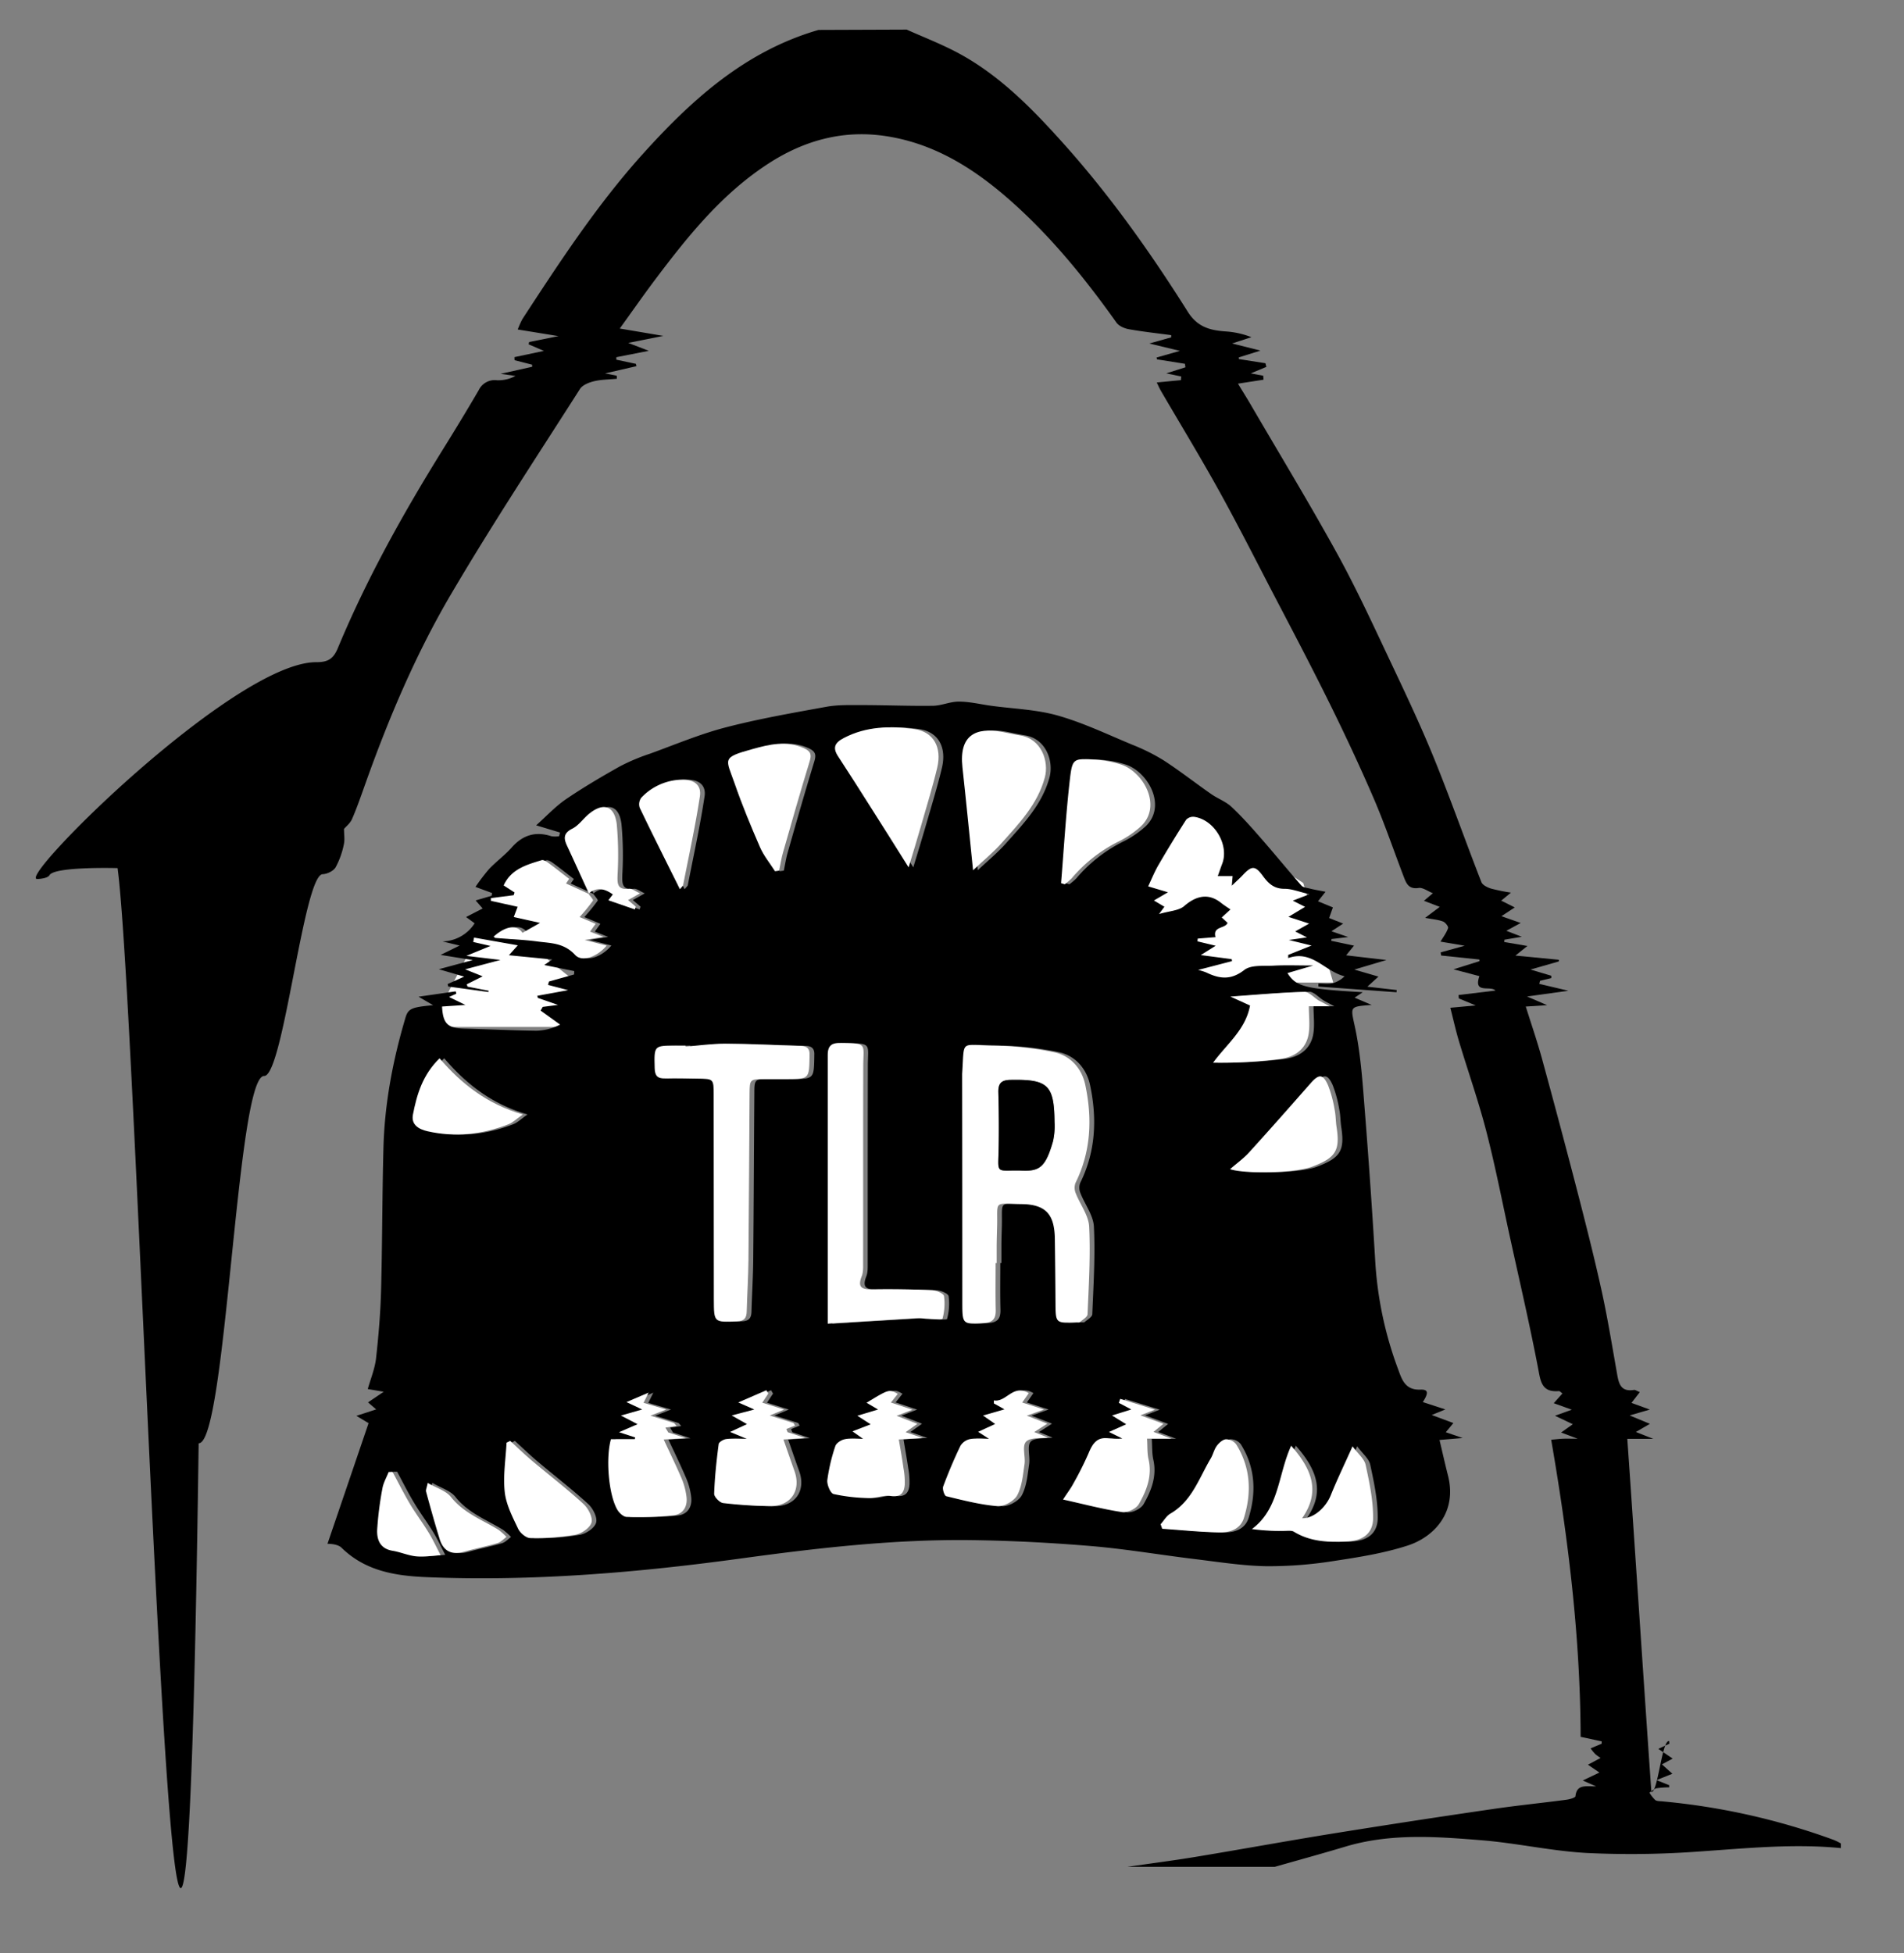 <svg xmlns="http://www.w3.org/2000/svg" viewBox="0 0 814 835"><rect x="0" y="0" width="814" height="835" fill="#808080" stroke="none"/><defs><style>.cls-1{fill:#fff;}</style></defs><title>Shark</title><g id="Layer_2" data-name="Layer 2"><polyline class="cls-1" points="184 439 199 410 202 398 216 398 234 410 244 418 241 439"/><polygon class="cls-1" points="507.77 345 557.16 377.46 570 420 530.49 420 492.95 420 489 375.22 497.89 351.72 507.77 345"/></g><g id="Layer_1" data-name="Layer 1"><path d="M157.57,608.36l-5.2-3.14,8.46-2.76c-.86-.72-2.06-1.74-3.49-3l6.71-4.53-6.82-1.16c1.27-4.5,3-8.66,3.52-13,1.09-9.72,1.91-19.51,2.17-29.29.53-20.15.47-40.31,1-60.47.46-19.08,4-37.7,9.43-56,1.16-3.87,2.6-4.49,11.82-5.32l-6.22-3.63,15.87-2.29.26,1-3.1,1.41,7,3.4-10,.67c.4,7.36,2.41,9.26,9.34,9.45,10.31.27,20.61.78,30.92.9a23.24,23.24,0,0,0,10.22-2.62l-8.34-6,.92-1.58,6.54-.83-8.63-3-.25-.9,13.21-2.41L234.26,421l.45-1.44,10.72-3,.07-1.45-12.82-2.6,3.41-2.36-18.51-1.82,3.79-4.24-18.7-3.3-.35,1.88,7.39,1.69-10.35,4.24,14.6,1.75-15.09,4,7.49,3-6.83,3.41.36,1,9,1.75-.08.54-17.17-2.34-.27-1.06,7.08-3.18-10.84-3.16,14.5-3.91-13.73-2.21,8.13-4-7.35-1.77a16.75,16.75,0,0,0,13.76-7.74L199.26,392l7.09-3.66-3-3.43,6.83-2,.19-1.17-7.1-2.62a87,87,0,0,1,5.83-7.66c3.07-3.22,6.75-5.88,9.68-9.2,4.75-5.37,10.24-7,17-4.79a11,11,0,0,0,3.24,0l.42-1.59-10.22-3.08c4.41-3.93,8.15-8,12.62-11.08,7.51-5.11,15.37-9.74,23.3-14.19a86.29,86.29,0,0,1,12.8-5.37c10.73-3.9,21.32-8.37,32.33-11.23,14.13-3.67,28.57-6.18,43-8.8,4.84-.88,9.9-.73,14.87-.73,10.24,0,20.49.44,30.74.3,3.7-.06,7.39-1.82,11.08-1.78,4.59,0,9.17,1.14,13.76,1.77,9.54,1.31,19.37,1.58,28.53,4.19,10.95,3.11,21.37,8.12,31.94,12.51A84,84,0,0,1,497.44,325c6.95,4.5,13.48,9.63,20.28,14.37,2.84,2,6.3,3.22,8.78,5.54,4.57,4.28,8.73,9,12.87,13.75,5.75,6.57,11.26,13.35,17,19.88.8.91,2.57,1,3.93,1.37,1.82.45,3.69.75,6.39,1.29l-3.21,4.06,6.36,2.63c-.47,1.31-.94,2.65-1.61,4.53l6,2.39-5,3.27,7.17,2.47-7.16.86-.12.75,9.75,2.06-3.36,4.15,17.22,2L579,414.46l10.32,3-4.74,4.31,12.54,1.44-.08.94-33.39-2.43c0-.44,0-.87,0-1.31,2,0,4.08.31,6-.09a11.66,11.66,0,0,0,5.18-3c-8.42-2-13.82-11.4-24.1-7.78,0-.45,0-.9,0-1.35l10-4L551,401.81l7.74-1.11-5-2.55,5.94-3.34-8.83-2.88,7.1-4.28L552.71,385l7.1-2.76c-4.42-1-7.57-2.34-10.7-2.31-4.48,0-6.85-2.28-9.21-5.51-3.31-4.5-4.77-4.41-8.55-.39-1.34,1.42-2.81,2.73-4.72,4.57.14-1.71.23-2.77.34-4.1h-6.34c.71-2,1.27-3.65,1.89-5.28,3.06-8-3.34-18.87-12-20.05a4.14,4.14,0,0,0-3.41,1.23q-6.13,9.54-11.85,19.37c-1.64,2.81-2.85,5.86-4.4,9.12l8.46,2.53-6,3.51,4.49,2.67-2.31,3.13c4.49-1.34,8.48-1.43,10.79-3.44,5.28-4.59,10.56-5.5,15.76-1.33,1.25,1,2.62,1.85,4,2.8l-3.73,3.42,2.49,2.32c-1.06,2.61-6.44,1.29-5.16,6.1l-7.61.62-.09,1.18,7.78,1.87-6.37,4L526.58,410l.12.85-14.47,3.77a21.76,21.76,0,0,1,3.56,1.12c5.6,2.69,10.46,3.32,16.14-1.09,2.93-2.29,8.32-1.64,12.62-1.87,5.08-.27,10.18-.06,16.88-.06l-11,3.23c3.61,5.78,7.42,6.77,32.18,8.19l-3.48,2.32,7.27,3.11c-9.85.75-9,.57-7,10.08,2.26,10.86,3.06,22.06,3.93,33.16Q586,506.41,588,540.05a158.28,158.28,0,0,0,9.71,45.21c1.67,4.6,3.06,9,9.57,8.76,3.34-.13,3.56,1.37,1,5.32l9.65,3.14-5.84,2.38,9.26,3.45-3.24,3.92,7.21,2.47-9.9.83c1.21,5.09,2.3,10,3.57,15,4.18,16.08-6.06,26.54-17.19,30.14-10.19,3.3-21,5-31.63,6.61a177.4,177.4,0,0,1-28.81,2.22c-10.26-.19-20.5-1.83-30.73-3.07-14.69-1.78-29.31-4.29-44-5.53-17.07-1.43-34.21-2.33-51.33-2.55-33-.42-65.76,3.36-98.43,7.83-44.6,6.1-89.36,9.86-134.43,8-13.33-.55-26.23-2.56-36.43-12.59-1.3-1.28-4-1.67-6-1.67m113.9-277.7L244,377.67l1.34-1.92c-3.17-2.44-5.91-4.64-8.75-6.71-.87-.63-2.17-1.52-3-1.28-6.45,2-13.1,3.77-16.25,10.81l4.65,3-.37,1.16L211.89,384l0,1.16,11.44,2.54L221.64,392l11.26,2.46-7.51,4.24c-2.39-3.67-7.07-3-12.3,1.59.23.2.45.57.69.59,6,.51,12.09.73,18.07,1.53,5.65.76,11.24.53,16.06,5.75,3.11,3.37,9.86.47,13.47-4L252,401.8l8-1.31-5.71-2.26,2.39-3.33-6.86-2.9a79.66,79.66,0,0,0,5.71-7c.25-.39-1.25-1.94-1.94-3,3.55-3,7-2.15,10.43.33l-1.91,2.51,11.34,3.91c.12-.4.25-.8.37-1.2l-3.27-2.8c1.68-.94,3-1.69,5.09-2.88-2.07-.91-3.44-2.09-4.67-1.95-5.11.57-5-2.22-4.91-6.06a146.74,146.74,0,0,0-.34-21.39c-.92-8.1-5.74-9.67-12-4.48-2.41,2-4.32,4.86-7,6.22-3.69,1.85-3.82,4-2.33,7.18C247.57,368.32,250.7,375.26,253.87,382.18ZM427.65,539.92h.47c0-2.5,0-5,0-7.49,0-2.67.11-5.33.18-8,.3-11.47-1.82-9.91,10.2-9.76,10.49.13,14.31,4.18,14.49,14.76q.21,13.74.28,27.48c.06,8.72,0,8.72,8.94,8.33.5,0,1.17.15,1.46-.1,1.21-1,3.26-2.2,3.3-3.38.52-12.46,1.3-25,.69-37.4-.24-4.88-3.91-9.55-5.78-14.41a6,6,0,0,1-.06-4.33c6.66-13.43,7.22-27.55,4.2-41.81-1.49-7-6.33-12.6-13.46-14.07a136.49,136.49,0,0,0-26.2-2.8c-14-.13-12.05-3-13,12.07,0,.67,0,1.34,0,2q0,48,.07,95.91c0,9.16.15,9.19,9.21,8.63,3.9-.25,5.17-2,5.08-5.65C427.54,553.23,427.65,546.57,427.65,539.92ZM295.13,447.38l0-.42c-1.33,0-2.66,0-4,0-9.57-.06-9.45-.06-9.2,9.65.08,3.23,1.22,4.46,4.42,4.37,4.66-.13,9.33,0,14,.08,6.75.1,6.79.12,6.8,7q.08,43.69.07,87.39c0,9.92,0,9.79,10,9.36,3.16-.13,4-1.55,4.06-4.29.2-7.31.67-14.62.74-21.93.23-23.64.31-47.29.48-70.93,0-6.44.09-6.43,6.73-6.39,3,0,6,0,9,0,9.75-.05,9.75-.05,9.91-9.71,0-.16,0-.33,0-.49.18-2.68-.94-3.94-3.75-4-10.79-.27-21.58-.87-32.36-.93C306.37,446.12,300.75,446.94,295.13,447.38Zm60.74,118.44c13.09-.8,25.75-1.59,38.42-2.32,1.44-.08,2.9.27,4.35.31,2.18.07,6.12.47,6.24,0a24.48,24.48,0,0,0,.67-9.73c-.19-1.14-3.3-2.46-5.13-2.53q-13-.54-25.95-.35c-4.48.07-5.82-1.24-4.1-5.6.7-1.77.59-3.91.59-5.89,0-27.94,0-55.89.06-83.83,0-9.89,2-9.83-9.87-10-3.89-.06-5.33,1.38-5.32,5.23C355.89,488.77,355.87,526.48,355.87,565.82Zm34.58-195.05c1.91-6.33,3.66-12,5.29-17.62,2.39-8.3,4.95-16.55,6.95-24.94,2.1-8.79-1.56-15.42-9.79-16.55-10.24-1.39-20.52-1.23-30.15,3.82-3.83,2-4.87,4.1-2.44,7.82,4.79,7.33,9.48,14.71,14.16,22.1C379.6,353.48,384.68,361.59,390.45,370.77ZM418,372c4.07-3.83,8.32-7.31,11.94-11.36,7.62-8.53,15.69-16.86,18.76-28.4,1.8-6.77-1.39-16.42-10.5-17.9-2.63-.43-5.22-1-7.84-1.52-11.12-2.05-18.41,1.25-16.89,15.14C415.06,342.42,416.47,356.92,418,372Zm37.62,5.53,1.56.48a25.6,25.6,0,0,0,2.95-2.52,63,63,0,0,1,19.7-15.57,42.06,42.06,0,0,0,9.86-6.62c9.25-8.64,1.29-23.07-8.2-26.41a45.51,45.51,0,0,0-12.17-2.19c-8.27-.48-8.91-.36-9.89,8.07C457.72,347.63,456.85,362.59,455.63,377.52ZM341.85,609.39l-.59-1.09-10.14-3.22,6.11-2.55-9.32-2.93,2.58-3.89-.84-1.43-12,5.22,6.86,3-9.66,2.57,6.54,3.69-7.25,3.35,7.15,2.94c-3.84,0-6.36-.23-8.8.1-1.19.17-3.1,1.28-3.21,2.16-.91,7-1.69,14.11-1.93,21.2-.05,1.35,2.35,3.83,3.84,4A190.41,190.41,0,0,0,331,643.84c9,.17,13.69-6.63,10.66-15-1.59-4.42-3.1-8.86-4.71-13.47l9.3-.62-7.52-2.51-.54-1.34Zm-55-6.87-9.7-2.83c.61-1.23,1.11-2.23,2.16-4.37l-9.47,4.06,6.72,3.15-9.09,2.6,7.12,3.69-7.93,3.43,6.92,2.24-.17.74H263.2c-2.3,8.16-1,23.7,2.69,30.09.81,1.42,2.67,3.13,4.08,3.15a152.68,152.68,0,0,0,19.84-.65c4.17-.47,6.24-3.77,5.68-8a29.13,29.13,0,0,0-2-7.63c-2.37-5.57-5-11-7.74-16.83l9.47-.56-7.5-2.44-1.24-2.08,4.75-.71-1.06-1.24-10.07-3.16ZM441,605.14l7.3-2.63-9.3-3,2.8-4c-6.78-4.08-9.59,4-14.92,3.09l0,1.29,4.53,2.53-9.17,2.65,5.19,3.61-7.28,3.36,4.66,3c-3.29,0-5.85-.35-8.25.13a6.31,6.31,0,0,0-4,2.9c-2.71,5.65-5.17,11.45-7.35,17.33-.42,1.13.54,4,1.31,4.16,7.24,1.75,14.54,3.65,21.92,4.25,2.77.22,7.1-2.19,8.41-4.63,2.09-3.9,2.47-8.79,3.14-13.33.47-3.25-1-7.78.65-9.59S447,615,450,614.51l-5.83-2.35,5.6-3.59ZM554,618c-5.7,12.48-5,26.84-16.8,35.61a85.22,85.22,0,0,0,13.11.77c1.64,0,3.62-.37,4.87.39,7.19,4.37,15.08,4.57,23,4.13,6.54-.36,10.78-3.52,10.83-10,.05-7.6-1.59-15.28-3.2-22.77-.54-2.56-3.21-4.66-5.59-7.89-3.45,7.71-6.61,14.22-9.31,20.92-2,5.09-7.19,9.94-12.26,9.83C566.63,637.65,562.9,628.07,554,618ZM333.34,372.43l1.76-.26c.55-2.64.95-5.33,1.7-7.92,3.69-12.93,7.38-25.86,11.32-38.71.92-3,.49-4.38-2.47-5.73-7.46-3.38-14.75-1.62-21.94.39-13.46,3.76-11.34,4.05-7.64,14.71,3.2,9.23,6.94,18.29,10.85,27.25C328.52,365.82,331.17,369,333.34,372.43ZM371,615.07c-3.38,0-5.78-.36-8,.13-1.47.33-3.45,1.62-3.86,2.9a77.45,77.45,0,0,0-3.42,14.49c-.23,2,1.3,5.68,2.67,6a74.88,74.88,0,0,0,15.13,1.72c3,.11,6.21-1.37,9.14-.91,4.39.69,5.92-1.28,6.17-4.93a32.93,32.93,0,0,0-.55-6.91c-.58-4-1.31-8-2-12.3l10.2-.6-7.29-2.51,5-3.56-8.84-3.44,6.74-2.6-9.19-3.07,2.94-3.7c-3.71-2.07-3.71-2.07-13.36,3.79l4.93,2.88-8.85,2.67,5.69,3.67-7.79,3Zm124.81-12.49L480.93,598l-.59,1.72,5.33,2.81-8.24,2.58,6.06,3.75-7.37,3.3,5.72,2.8a35,35,0,0,1-5.49,0c-5.31-1-7.28,2.16-9,6.41a142.36,142.36,0,0,1-6.64,13.17c-1,1.86-2.29,3.55-4.22,6.5,9,2,17.13,4.16,25.35,5.39,2.2.33,5.93-1.48,7.05-3.42,3.31-5.74,5.76-12,4.19-19-.63-2.8-.46-5.77-.67-9h10.43l-7.69-2.87,4.25-3.47L489.54,605Zm32.12-102.8c6.23,2.09,27.67,1.76,35.16-1.08C572.86,495,575,492,573.42,481.84c-.38-2.46-.32-5-.82-7.42A52.6,52.6,0,0,0,569.81,464c-2.18-5-3.94-5-7.46-1-8.72,9.91-17.44,19.82-26.32,29.58C533.65,495.21,530.71,497.31,527.88,499.78ZM220.11,615.93l-1.52.79c-.35,7-1.54,14.18-.77,21.11.59,5.39,3.34,10.65,5.72,15.68.86,1.82,3.43,4,5.24,4A103.35,103.35,0,0,0,248,656.05c2.64-.47,6.26-2.94,6.86-5.19s-1.36-6.07-3.37-7.92c-7.08-6.46-14.7-12.31-22-18.49C226.27,621.73,223.23,618.77,220.11,615.93ZM570.46,430.14c-2.37-1.28-3.51-1.83-4.59-2.49-2.09-1.27-4.18-3.77-6.21-3.71-10.2.29-20.39,1.25-31.63,2l8.39,3.84c-1.95,10.4-9.9,16.37-15.8,24.45a204.67,204.67,0,0,0,28.6-1.57c6-.78,11.07-4,12.22-10.56.66-3.77.12-7.75.12-12ZM498.19,651.57l.67,1.93c8.21.56,16.41,1.43,24.62,1.55,4.34.06,8.84-1.37,10.34-6.23,3.36-10.9,2.84-21.57-3.35-31.46a5.59,5.59,0,0,0-4.36-2.12c-1.39.1-3,1.54-3.9,2.8-1.16,1.57-1.56,3.67-2.58,5.37-5,8.41-8,18.27-17.3,23.63C500.65,648,499.56,650,498.19,651.57ZM189.92,452.39c-7.26,7.08-9.73,15.49-11.39,24.11-.83,4.32,2.55,6.23,6.19,7.06,11.87,2.7,23.47,1.36,34.73-3,1.81-.7,3.31-2.24,6.07-4.17C210.31,472,199.35,463.43,189.92,452.39Zm102.75-72.28c1-1.17,1.32-1.4,1.37-1.68,2.47-12.66,5.24-25.28,7.18-38,.76-5-2.71-7.32-7.93-7.13A24.5,24.5,0,0,0,276.14,341a4.74,4.74,0,0,0-.63,4.31C281,356.78,286.72,368.12,292.67,380.11Zm-122.87,249-1.66,0c-.91,2.33-2.24,4.6-2.66,7a142.56,142.56,0,0,0-2.24,17.66c-.19,4.31,1.24,8.16,6.57,9,3.42.56,6.72,2.06,10.15,2.39s6.93-.3,10.4-.51c-1.69-3.22-3.22-6.54-5.11-9.64-2.53-4.17-5.49-8.08-8-12.27C174.6,638.4,172.28,633.73,169.8,629.15Zm15,4.74c-.39,2-.91,3-.69,3.81,1.84,6.77,3.72,13.52,5.78,20.21,1.58,5.15,5.05,7,10.35,5.48,4.77-1.35,9.66-2.3,14.41-3.69,1.41-.42,2.56-1.74,3.83-2.65a25.93,25.93,0,0,0-3.47-3.1c-7-4.28-14.86-7.15-20.28-14C192.65,637.23,188.58,636.07,184.85,633.89Z"/><path d="M387.64,12.66c6.5,2.94,14.49,6,22,10,17.72,9.53,31.57,23.72,44.84,38.5,20.06,22.36,37.39,46.78,53.35,72.14,4.1,6.51,9.46,7.89,16.06,8.37A36.47,36.47,0,0,1,535,144.13l-8.24,2.69,12.1,3.05-9.27,2.91.06.71L541,155.27c.13.52.26,1,.4,1.56l-6.68,2.78,5.34,1,.11,1.7L529.26,164c2,3.32,4,6.44,5.82,9.62,12.32,21.09,25,42,36.77,63.37,8.55,15.58,15.95,31.8,23.56,47.87,6.24,13.18,12.45,26.4,17.92,39.91,7,17.29,13.21,34.91,20,52.31.49,1.26,2.51,2.23,4,2.73a81.47,81.47,0,0,0,8.63,1.76L641.8,385l5.79,2.89-5.69,3.75,8.23,2.9L644,397.88l6.61,2.56-7.42,1.24-.09,1,9.9,1.69-5.14,4.11,18.57,1.79c0,.24,0,.47,0,.71l-12.12,3.47,8.91,2.65c0,.33,0,.66,0,1l-4.81,1.16-.33,1.31,12.42,2.94-17.65,2.46,8.58,3.7-9.13.59c2.32,7.43,4.83,14.68,6.85,22q7.69,28.07,15,56.24c3.69,14.28,7.34,28.59,10.52,43,2.57,11.67,4.49,23.48,6.57,35.26.75,4.27,1.36,8.35,7.32,7.39.56-.09,1.21.43,2.49.93l-3.56,4.61,7.84,2.86-8.62,2.5,8.66,3.59-6,3.48,7.46,2.94H695.71c3,42.7,7.31,108.57,10.29,150.94,2.75.6,4.5-22.43,7.6-21.75l.08,1.13-4.7,2.2,6.12,4.16-4.59,2.47,4.46,4-6.75,2.73,5.38,2.17,0,.92a34.76,34.76,0,0,0-5.42.4c-1.07.23-2,1.22-3,1.88a15.61,15.61,0,0,0,2.46,3.13c.69.54,1.9.48,2.89.57a290.48,290.48,0,0,1,73.28,16.43A25.87,25.87,0,0,1,787,788v2c-20.32-2-40.5.1-60.75,1.47a396.33,396.33,0,0,1-47.75.62c-15.06-.81-30-4.22-45-5.44-19.53-1.58-39.17-3.06-58.43,2.75-10,3-20,5.74-30.06,8.6H482c9.85-1.43,19.73-2.69,29.55-4.32,19.48-3.22,38.89-6.78,58.37-9.92q34-5.47,68.07-10.43c10.52-1.55,21.11-2.6,31.66-4,1.39-.18,3.82-.86,3.89-1.51.54-5.08,4.19-4.23,8.86-4.2l-5.73-2.52,7.12-3.4-4.91-3.35,5.42-2.88a18.76,18.76,0,0,1-2.28-1.66,21.81,21.81,0,0,1-2-2.44l4.73-2,0-1-9-1.94c-.12-42.26-5.23-84.42-12.59-127,2-.17,3.58-.37,5.15-.43s3.29,0,6.2,0l-7.1-2.65,5-3.55-7.61-3.62,7.19-2.58-7.73-2.78,3.72-4.18c-.74-.51-1.17-1.05-1.55-1-7.55.66-7.82-4.46-8.91-10C654,566.3,649.78,548.17,645.79,530c-3.39-15.42-6.38-30.93-10.31-46.21-3.35-13-7.85-25.74-11.72-38.63-1.37-4.57-2.4-9.24-3.71-14.38l10.84-1-7.23-3c0-.48-.07-1-.11-1.44l15.78-1.91c-2.05-2.31-9.57,1.62-6.85-6.17l-11.08-2.91,11.09-3.48,0-.71-16.37-1.71-.21-1.34,10.3-2.85-10.36-1.75c1.2-2,2.57-3.79,3.23-5.78.23-.67-1.17-2.45-2.16-2.82-2-.77-4.29-.93-7.64-1.57l6.26-4.69-6.78-2.59,3.83-3.25c-2.32-.92-4.35-2.51-6.08-2.24-4.5.7-5.41-2.26-6.55-5.24-4.2-11-8-22.2-12.65-33-5.89-13.68-12.23-27.19-18.82-40.55-7.8-15.8-16-31.4-24.16-47-7.66-14.74-15.17-29.57-23.22-44.1s-16.56-28.49-24.86-42.72c-.57-1-1-2-1.71-3.47l10.35-1c0-.52.07-1,.11-1.56l-6.4-1.34,8.21-2.59c-.08-.5-.15-1-.23-1.5l-11.93-1.9-.21-.77,10-2.85-13.07-3.15,9.35-2.63v-.94c-6.06-.82-12.15-1.47-18.16-2.55-1.88-.34-4.2-1.34-5.24-2.81-12.77-17.94-26.5-35-42.83-49.9s-34.45-26.95-57-30c-17.68-2.39-34,2.2-48.92,11.88-19.81,12.83-34.31,30.83-48.26,49.35-5.08,6.74-9.91,13.68-15.34,21.2l18.64,3.15-15,3,8.77,3.38-13.88,2.72,0,1.07,8.36,1.77.23,1-13.41,3.09,5,1,.05,1.29c-3.26.32-6.59.3-9.75,1.06-2.16.51-4.87,1.57-6,3.27-18.54,29.05-37.54,57.83-55,87.51-15.15,25.7-26.79,53.22-36.81,81.37-1.79,5-3.52,10.07-5.64,14.95-.8,1.85-2.61,3.27-3.45,4.27,0,2.38.4,4.63-.09,6.67a34.86,34.86,0,0,1-3.52,9.77c-.93,1.56-3.6,2.85-5.54,2.92-8.15.33-16.8,86.39-25,86.25-11.81-.2-16.2,157.52-28,157-7,516.16-25.1-174.09-34.66-245.85-2-.07-27-.63-29.09,3-.69,1.19-3.45,1.61-5.28,1.65-2.09.05,1.38-5,8.38-12.68,23-25.43,84.34-80.22,111.05-80,4.94,0,7.21-1.45,9.13-6.08,12.31-29.57,27.87-57.45,44.74-84.62,5.27-8.47,10.46-17,15.48-25.61a7.53,7.53,0,0,1,7.69-4.21,15.26,15.26,0,0,0,8-1.84l-6.34-.91,13.47-3,0-.9-7.5-1.91-.06-1.32L232.53,150,226,147.19l.22-1,12.57-2.51-17.44-2.83a35.38,35.38,0,0,1,2-4.48c15.83-24.25,31.7-48.53,51.09-70.13,21.05-23.43,44.1-44.38,75.49-53.44"/><path class="cls-1" d="M425.65,539.92c0,6.65-.11,13.31.05,20,.09,3.68-1.18,5.4-5.08,5.65-9.06.56-9.2.53-9.21-8.63q0-48-.07-95.91c0-.66,0-1.33,0-2,1-15.05-1-12.2,13-12.07a136.49,136.49,0,0,1,26.2,2.8c7.13,1.47,12,7,13.46,14.07,3,14.26,2.46,28.38-4.2,41.81a6,6,0,0,0,.06,4.33c1.87,4.86,5.54,9.53,5.78,14.41.61,12.43-.17,24.94-.69,37.4,0,1.18-2.09,2.33-3.3,3.38-.29.25-1,.08-1.46.1-8.91.39-8.88.39-8.94-8.33q-.09-13.74-.28-27.48c-.18-10.58-4-14.63-14.49-14.76-12-.15-9.9-1.71-10.2,9.76-.07,2.67-.15,5.33-.18,8,0,2.5,0,5,0,7.49Zm10.15-39.56c8.54.51,11.09-1.06,14.37-12.44a29.52,29.52,0,0,0,.67-8.37c-.17-15.8-2.88-18.25-18.84-17.94-3.83.07-5.29,1.4-5.19,5.31.23,9,.31,17.93.05,26.89-.2,6.73-.48,6.72,6.08,6.55C433.6,500.34,434.27,500.36,435.8,500.36Z"/><path class="cls-1" d="M293.13,447.38c5.62-.44,11.24-1.26,16.86-1.22,10.78.06,21.57.66,32.36.93,2.81.07,3.93,1.33,3.75,4,0,.16,0,.33,0,.49-.16,9.66-.16,9.66-9.91,9.71-3,0-6,0-9,0-6.64,0-6.69-.05-6.73,6.39-.17,23.64-.25,47.29-.48,70.93-.07,7.31-.54,14.62-.74,21.93-.08,2.74-.9,4.16-4.06,4.29-10,.43-9.95.56-10-9.36q0-43.69-.07-87.39c0-6.9-.05-6.92-6.8-7-4.66-.07-9.33-.21-14-.08-3.2.09-4.34-1.14-4.42-4.37-.25-9.71-.37-9.71,9.2-9.65,1.33,0,2.66,0,4,0Z"/><path class="cls-1" d="M353.87,565.82c0-39.34,0-77.05,0-114.76,0-3.85,1.43-5.29,5.32-5.23,11.85.19,9.9.13,9.87,10-.08,27.94,0,55.89-.06,83.83,0,2,.11,4.12-.59,5.89-1.72,4.36-.38,5.67,4.1,5.6q13-.2,25.95.35c1.83.07,4.94,1.39,5.13,2.53a24.48,24.48,0,0,1-.67,9.73c-.12.5-4.06.1-6.24,0-1.45,0-2.91-.39-4.35-.31C379.62,564.23,367,565,353.87,565.82Z"/><path class="cls-1" d="M388.45,370.77c-5.77-9.18-10.85-17.29-16-25.37-4.68-7.39-9.37-14.77-14.16-22.1-2.43-3.72-1.39-5.82,2.44-7.82,9.63-5.05,19.91-5.21,30.15-3.82,8.23,1.13,11.89,7.76,9.79,16.55-2,8.39-4.56,16.64-6.95,24.94C392.11,358.81,390.36,364.44,388.45,370.77Z"/><path class="cls-1" d="M416,372c-1.54-15.07-2.95-29.57-4.53-44-1.52-13.89,5.77-17.19,16.89-15.14,2.62.48,5.21,1.09,7.84,1.52,9.11,1.48,12.3,11.13,10.5,17.9-3.07,11.54-11.14,19.87-18.76,28.4C424.33,364.68,420.08,368.16,416,372Z"/><path class="cls-1" d="M453.63,377.52c1.22-14.93,2.09-29.89,3.81-44.76,1-8.43,1.62-8.55,9.89-8.07a45.51,45.51,0,0,1,12.17,2.19c9.49,3.34,17.45,17.77,8.2,26.41a42.06,42.06,0,0,1-9.86,6.62,63,63,0,0,0-19.7,15.57,25.6,25.6,0,0,1-2.95,2.52Z"/><path class="cls-1" d="M339.85,609.39l-3.67,1.47.54,1.34,7.52,2.51-9.3.62c1.61,4.61,3.12,9,4.71,13.47,3,8.41-1.64,15.21-10.66,15a190.41,190.41,0,0,1-19.83-1.29c-1.49-.18-3.89-2.66-3.84-4,.24-7.09,1-14.17,1.93-21.2.11-.88,2-2,3.21-2.16,2.44-.33,5-.1,8.8-.1l-7.15-2.94,7.25-3.35-6.54-3.69,9.66-2.57-6.86-3,12-5.22.84,1.43-2.58,3.89,9.32,2.93-6.11,2.55,10.14,3.22Z"/><path class="cls-1" d="M284.84,602.52l-6.75,2.62,10.07,3.16,1.06,1.24-4.75.71,1.24,2.08,7.5,2.44-9.47.56c2.7,5.82,5.37,11.26,7.74,16.83a29.13,29.13,0,0,1,2,7.63c.56,4.26-1.51,7.56-5.68,8a152.68,152.68,0,0,1-19.84.65c-1.41,0-3.27-1.73-4.08-3.15-3.68-6.39-5-21.93-2.69-30.09h10.2l.17-.74-6.92-2.24,7.93-3.43-7.12-3.69,9.09-2.6-6.72-3.15,9.47-4.06c-1.05,2.14-1.55,3.14-2.16,4.37Z"/><path class="cls-1" d="M439,605.14l8.75,3.43-5.6,3.59,5.83,2.35c-3,.45-7.53-.16-9.32,1.77s-.18,6.34-.65,9.59c-.67,4.54-1.05,9.43-3.14,13.33-1.31,2.44-5.64,4.85-8.41,4.63-7.38-.6-14.68-2.5-21.92-4.25-.77-.18-1.73-3-1.31-4.16,2.18-5.88,4.64-11.68,7.35-17.33a6.31,6.31,0,0,1,4-2.9c2.4-.48,5-.13,8.25-.13l-4.66-3,7.28-3.36-5.19-3.61,9.17-2.65-4.53-2.53,0-1.29c5.33.94,8.14-7.17,14.92-3.09l-2.8,4,9.3,3Z"/><path class="cls-1" d="M552,618c8.91,10.08,12.64,19.66,4.67,31,5.07.11,10.22-4.74,12.26-9.83,2.7-6.7,5.86-13.21,9.31-20.92,2.38,3.23,5,5.33,5.59,7.89,1.61,7.49,3.25,15.17,3.2,22.77,0,6.48-4.29,9.64-10.83,10-7.94.44-15.83.24-23-4.13-1.25-.76-3.23-.37-4.87-.39a85.22,85.22,0,0,1-13.11-.77C547,644.83,546.29,630.47,552,618Z"/><path class="cls-1" d="M331.34,372.43c-2.17-3.41-4.82-6.61-6.42-10.27-3.91-9-7.65-18-10.85-27.25-3.7-10.66-5.82-11,7.64-14.71,7.19-2,14.48-3.77,21.94-.39,3,1.35,3.39,2.72,2.47,5.73-3.94,12.85-7.63,25.78-11.32,38.71-.75,2.59-1.15,5.28-1.7,7.92Z"/><path class="cls-1" d="M369,615.07l-4.56-3.22,7.79-3-5.69-3.67,8.85-2.67-4.93-2.88c9.65-5.86,9.65-5.86,13.36-3.79l-2.94,3.7,9.19,3.07-6.74,2.6,8.84,3.44-5,3.56,7.29,2.51-10.2.6c.73,4.33,1.46,8.31,2,12.3a32.93,32.93,0,0,1,.55,6.91c-.25,3.65-1.78,5.62-6.17,4.93-2.93-.46-6.1,1-9.14.91a74.88,74.88,0,0,1-15.13-1.72c-1.37-.34-2.9-4.05-2.67-6a77.45,77.45,0,0,1,3.42-14.49c.41-1.28,2.39-2.57,3.86-2.9C363.17,614.71,365.57,615.07,369,615.07Z"/><path class="cls-1" d="M493.76,602.58,487.54,605l9.84,3.63-4.25,3.47,7.69,2.87H490.39c.21,3.2,0,6.17.67,9,1.57,7-.88,13.26-4.19,19-1.12,1.94-4.85,3.75-7.05,3.42-8.22-1.23-16.31-3.38-25.35-5.39,1.93-3,3.23-4.64,4.22-6.5a142.36,142.36,0,0,0,6.64-13.17c1.74-4.25,3.71-7.38,9-6.41a35,35,0,0,0,5.49,0l-5.72-2.8,7.37-3.3-6.06-3.75,8.24-2.58-5.33-2.81.59-1.72Z"/><path class="cls-1" d="M251.56,382c.69,1,2.19,2.57,1.94,3a79.66,79.66,0,0,1-5.71,7l6.86,2.9-2.39,3.33,5.71,2.26-8,1.31,9.38,2.41c-3.61,4.45-10.36,7.35-13.47,4-4.82-5.22-10.41-5-16.06-5.75-6-.8-12-1-18.07-1.53-.24,0-.46-.39-.69-.59,5.23-4.59,9.91-5.26,12.3-1.59l7.51-4.24L219.64,392l1.66-4.38-11.44-2.54,0-1.16,9.75-1.26.37-1.16-4.65-3c3.15-7,9.8-8.85,16.25-10.81.8-.24,2.1.65,3,1.28,2.84,2.07,5.58,4.27,8.75,6.71L242,377.67l9.88,4.51Z"/><path class="cls-1" d="M525.88,499.78c2.83-2.47,5.77-4.57,8.15-7.19,8.88-9.76,17.6-19.67,26.32-29.58,3.52-4,5.28-4,7.46,1a52.6,52.6,0,0,1,2.79,10.45c.5,2.43.44,5,.82,7.42C573,492,570.86,495,561,498.7,553.55,501.54,532.11,501.87,525.88,499.78Z"/><path class="cls-1" d="M218.11,615.93c3.12,2.84,6.16,5.8,9.39,8.52,7.33,6.18,14.95,12,22,18.49,2,1.85,4,5.69,3.37,7.92s-4.22,4.72-6.86,5.19a103.35,103.35,0,0,1-19.26,1.43c-1.81,0-4.38-2.15-5.24-4-2.38-5-5.13-10.29-5.72-15.68-.77-6.93.42-14.07.77-21.11Z"/><path class="cls-1" d="M568.46,430.14h-8.9c0,4.25.54,8.23-.12,12-1.15,6.56-6.17,9.78-12.22,10.56a204.67,204.67,0,0,1-28.6,1.57c5.9-8.08,13.85-14,15.8-24.45L526,426c11.24-.79,21.43-1.75,31.63-2,2-.06,4.12,2.44,6.21,3.71C565,428.31,566.09,428.86,568.46,430.14Z"/><path class="cls-1" d="M496.19,651.57c1.37-1.54,2.46-3.55,4.14-4.53,9.28-5.36,12.28-15.22,17.3-23.63,1-1.7,1.42-3.8,2.58-5.37.93-1.26,2.51-2.7,3.9-2.8a5.59,5.59,0,0,1,4.36,2.12c6.19,9.89,6.71,20.56,3.35,31.46-1.5,4.86-6,6.29-10.34,6.23-8.21-.12-16.41-1-24.62-1.55Z"/><path class="cls-1" d="M187.92,452.39c9.43,11,20.39,19.58,35.6,24-2.76,1.93-4.26,3.47-6.07,4.17-11.26,4.37-22.86,5.71-34.73,3-3.64-.83-7-2.74-6.19-7.06C178.19,467.88,180.66,459.47,187.92,452.39Z"/><path class="cls-1" d="M290.67,380.11c-5.95-12-11.67-23.33-17.16-34.78a4.74,4.74,0,0,1,.63-4.31,24.5,24.5,0,0,1,17.15-7.74c5.22-.19,8.69,2.14,7.93,7.13-1.94,12.74-4.71,25.36-7.18,38C292,378.71,291.64,378.94,290.67,380.11Z"/><path class="cls-1" d="M251.56,382l.31.16c-3.17-6.92-6.3-13.86-9.51-20.77-1.49-3.19-1.36-5.33,2.33-7.18,2.7-1.36,4.61-4.21,7-6.22,6.24-5.19,11.06-3.62,12,4.48a146.74,146.74,0,0,1,.34,21.39c-.13,3.84-.2,6.63,4.91,6.06,1.23-.14,2.6,1,4.67,1.95-2.09,1.19-3.41,1.94-5.09,2.88l3.27,2.8c-.12.4-.25.8-.37,1.2l-11.34-3.91,1.91-2.51C258.53,379.87,255.11,379,251.56,382Z"/><path class="cls-1" d="M167.8,629.15c2.48,4.58,4.8,9.25,7.46,13.72,2.5,4.19,5.46,8.1,8,12.27,1.89,3.1,3.42,6.42,5.11,9.64-3.47.21-7,.83-10.4.51s-6.73-1.83-10.15-2.39c-5.33-.88-6.76-4.73-6.57-9a142.56,142.56,0,0,1,2.24-17.66c.42-2.42,1.75-4.69,2.66-7Z"/><path class="cls-1" d="M182.85,633.89c3.73,2.18,7.8,3.34,9.93,6,5.42,6.87,13.27,9.74,20.28,14a25.93,25.93,0,0,1,3.47,3.1c-1.27.91-2.42,2.23-3.83,2.65-4.75,1.39-9.64,2.34-14.41,3.69-5.3,1.5-8.77-.33-10.35-5.48-2.06-6.69-3.94-13.44-5.78-20.21C181.94,636.9,182.46,635.89,182.85,633.89Z"/><path d="M435.8,500.36c-1.53,0-2.2,0-2.86,0-6.56.17-6.28.18-6.08-6.55.26-9,.18-17.93-.05-26.89-.1-3.91,1.36-5.24,5.19-5.31,16-.31,18.67,2.14,18.84,17.94a29.52,29.52,0,0,1-.67,8.37C446.89,499.3,444.34,500.87,435.8,500.36Z"/></g></svg>